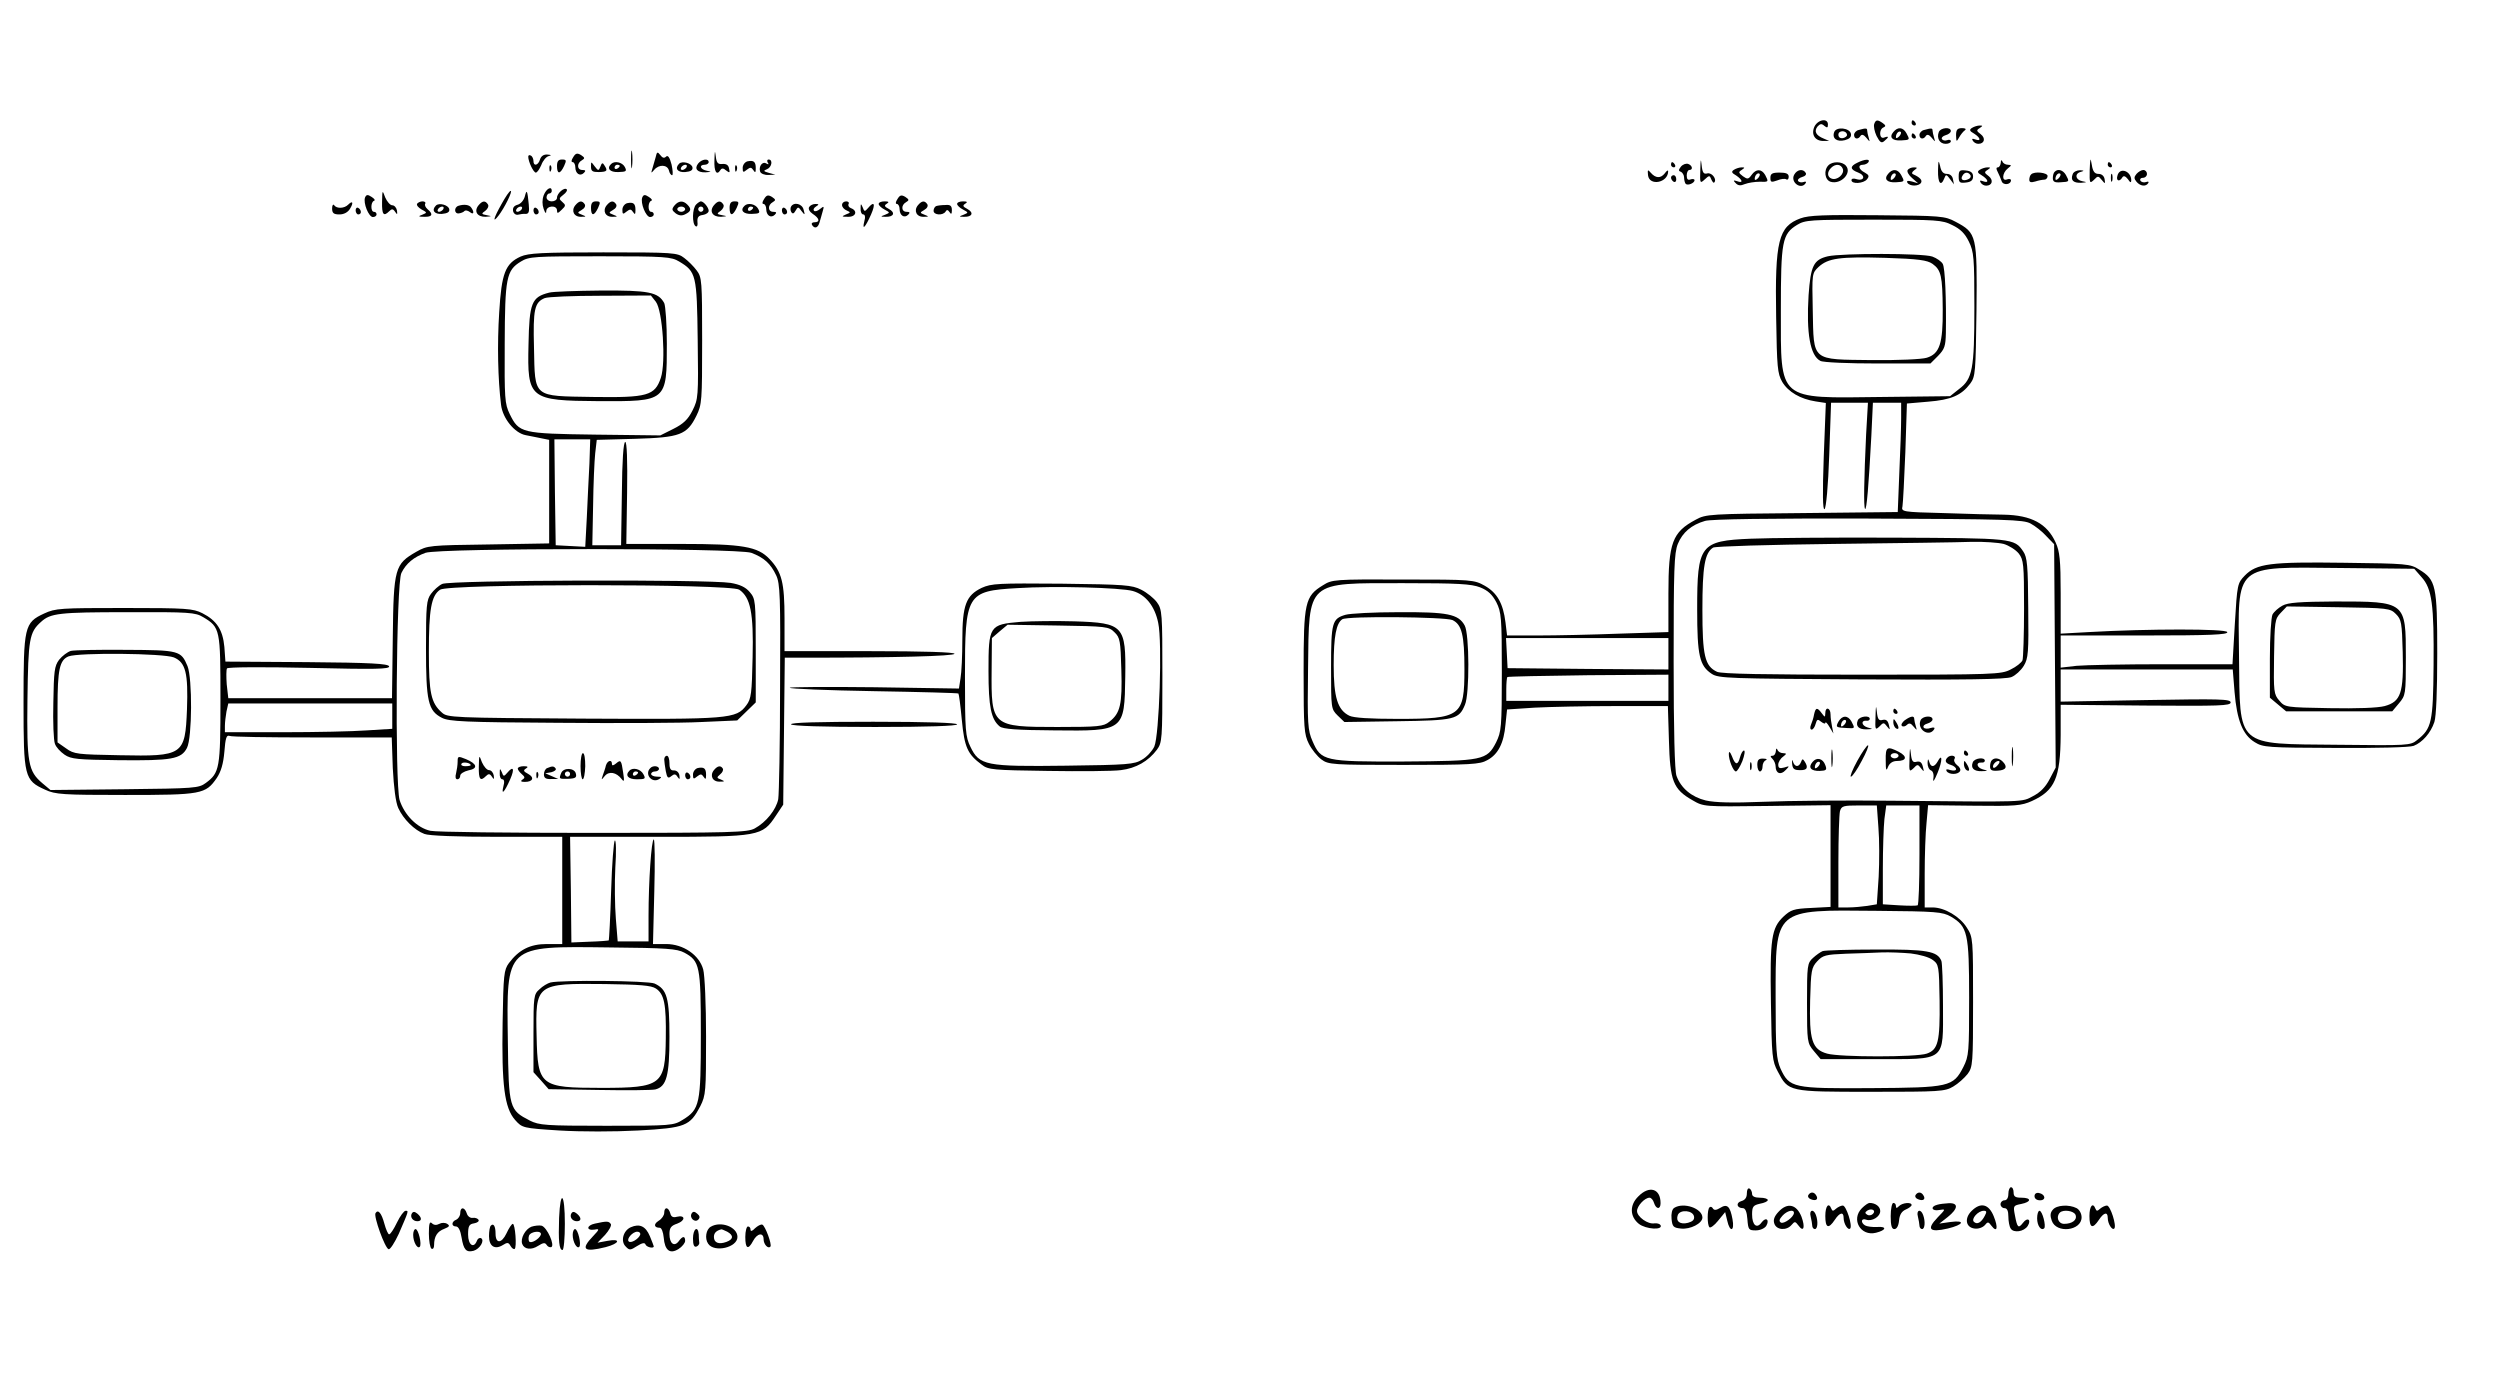 <?xml version="1.0" standalone="no"?>
<!DOCTYPE svg PUBLIC "-//W3C//DTD SVG 20010904//EN"
 "http://www.w3.org/TR/2001/REC-SVG-20010904/DTD/svg10.dtd">
<svg version="1.0" xmlns="http://www.w3.org/2000/svg"
 width="956pt" height="529pt" viewBox="0 0 956 529"
 preserveAspectRatio="xMidYMid meet">

<g transform="translate(0,529) scale(0.1,-0.1)"
fill="#000000" stroke="none">
<path d="M6938 4805 c-13 -30 3 -55 36 -54 l21 0 -21 9 c-30 12 -38 28 -24 46
10 11 16 12 26 3 11 -9 14 -8 14 5 0 26 -39 19 -52 -9z"/>
<path d="M7167 4816 c-3 -8 1 -29 9 -46 13 -25 19 -29 30 -19 18 15 18 20 -1
13 -19 -8 -21 32 -2 39 9 4 8 8 -3 16 -20 14 -27 14 -33 -3z"/>
<path d="M7310 4820 c0 -5 5 -10 11 -10 5 0 7 5 4 10 -3 6 -8 10 -11 10 -2 0
-4 -4 -4 -10z"/>
<path d="M7541 4801 c-11 -7 -10 -12 8 -22 25 -16 28 -31 4 -22 -11 4 -14 3
-9 -5 4 -7 13 -12 21 -12 24 0 29 22 9 37 -16 12 -17 15 -4 23 13 9 13 10 0
10 -8 0 -21 -4 -29 -9z"/>
<path d="M7014 4785 c-9 -24 10 -39 41 -31 18 5 25 12 23 24 -4 23 -56 29 -64
7z m49 -10 c1 -5 -6 -11 -15 -13 -11 -2 -18 3 -18 13 0 17 30 18 33 0z"/>
<path d="M7108 4793 c-10 -2 -18 -11 -18 -19 0 -16 16 -19 25 -3 5 6 12 4 22
-8 14 -17 14 -17 9 0 -3 10 -6 23 -6 28 0 9 -4 10 -32 2z"/>
<path d="M7240 4785 c-17 -20 -4 -34 30 -32 34 2 34 2 20 28 -13 23 -33 25
-50 4z m22 -17 c-7 -7 -12 -8 -12 -2 0 14 12 26 19 19 2 -3 -1 -11 -7 -17z"/>
<path d="M7358 4793 c-10 -2 -18 -11 -18 -19 0 -16 16 -19 25 -3 5 6 12 4 22
-8 14 -17 14 -17 9 0 -3 10 -6 23 -6 28 0 9 -4 10 -32 2z"/>
<path d="M7414 4785 c-9 -23 3 -45 26 -45 11 0 20 4 20 10 0 5 -6 7 -14 4 -8
-3 -17 -1 -20 4 -3 5 3 12 14 15 11 3 20 10 20 16 0 17 -40 13 -46 -4z"/>
<path d="M7480 4773 c1 -26 1 -27 12 -8 6 11 16 23 22 27 6 5 1 8 -11 8 -18 0
-23 -6 -23 -27z"/>
<path d="M7310 4770 c0 -5 5 -10 11 -10 5 0 7 5 4 10 -3 6 -8 10 -11 10 -2 0
-4 -4 -4 -10z"/>
<path d="M2413 4680 c0 -30 2 -43 4 -27 2 15 2 39 0 55 -2 15 -4 2 -4 -28z"/>
<path d="M2732 4678 c-2 -45 9 -61 23 -38 5 8 12 7 22 -2 13 -10 15 -9 11 7
-2 14 -11 19 -25 18 -18 -2 -23 4 -26 30 -3 24 -4 21 -5 -15z"/>
<path d="M2192 4689 c-8 -12 -8 -19 -2 -19 5 0 10 -9 10 -19 0 -25 18 -37 33
-22 8 8 6 11 -6 11 -21 0 -22 26 -2 37 12 7 12 10 -3 20 -15 9 -21 7 -30 -8z"/>
<path d="M2507 4688 c-4 -15 -10 -34 -13 -45 -5 -16 -4 -16 8 -2 18 21 50 20
56 -3 2 -10 8 -18 12 -18 4 0 3 18 -2 41 -7 27 -14 37 -21 30 -7 -7 -14 -5
-22 6 -11 14 -13 13 -18 -9z"/>
<path d="M2020 4691 c0 -19 20 -61 29 -61 5 0 14 13 21 29 6 17 19 32 28 34
12 3 11 5 -5 6 -14 1 -24 -6 -28 -19 -7 -23 -25 -27 -25 -6 0 8 -4 18 -10 21
-5 3 -10 2 -10 -4z"/>
<path d="M6502 4641 c-2 -52 -1 -54 17 -37 17 16 19 16 25 0 4 -9 9 -15 11
-12 12 12 -9 39 -26 35 -14 -4 -19 2 -22 32 -3 27 -4 23 -5 -18z"/>
<path d="M7991 4640 c-1 -51 0 -53 16 -38 15 16 17 16 30 0 13 -16 14 -16 11
3 -2 12 -11 20 -23 20 -15 0 -22 9 -26 35 -5 30 -6 27 -8 -20z"/>
<path d="M2130 4655 c0 -32 12 -32 27 0 10 22 9 25 -8 25 -14 0 -19 -7 -19
-25z"/>
<path d="M2670 4665 c-16 -20 -4 -35 28 -34 24 2 24 2 5 6 -26 5 -31 23 -8 23
8 0 15 5 15 10 0 15 -26 12 -40 -5z"/>
<path d="M2858 4673 c-10 -3 -18 -14 -18 -25 0 -17 2 -19 16 -7 13 10 17 10
25 -2 7 -11 9 -9 9 8 0 25 -8 31 -32 26z"/>
<path d="M2936 4668 c5 -7 3 -8 -6 -3 -15 9 -30 -12 -23 -32 3 -7 17 -13 32
-12 l26 1 -25 7 c-21 6 -22 8 -7 14 18 7 24 37 6 37 -5 0 -7 -5 -3 -12z"/>
<path d="M7103 4668 c-30 -14 -29 -26 3 -38 29 -11 23 -34 -7 -25 -11 4 -19 2
-19 -4 0 -16 46 -13 59 3 10 12 8 17 -8 26 -24 12 -28 30 -7 30 8 0 18 5 21
10 8 13 -14 12 -42 -2z"/>
<path d="M7411 4638 c-1 -48 11 -63 24 -30 6 16 8 16 22 -3 l15 -20 -4 20 c-2
12 -11 20 -23 20 -14 0 -22 9 -26 30 -6 25 -7 22 -8 -17z"/>
<path d="M7651 4668 c-1 -10 -6 -18 -11 -18 -7 0 -7 -6 -1 -17 5 -10 12 -26
15 -35 5 -18 36 -15 36 3 0 4 -7 6 -15 3 -21 -9 -19 25 3 42 15 12 15 13 0 14
-9 0 -19 6 -21 13 -3 7 -6 5 -6 -5z"/>
<path d="M2260 4653 c0 -18 6 -21 30 -21 32 1 35 5 21 26 -6 11 -10 10 -15 -5
-7 -17 -8 -17 -22 1 -14 19 -14 19 -14 -1z"/>
<path d="M2337 4663 c-18 -17 -5 -32 27 -31 31 1 34 3 25 20 -10 18 -39 24
-52 11z m33 -7 c0 -3 -4 -8 -10 -11 -5 -3 -10 -1 -10 4 0 6 5 11 10 11 6 0 10
-2 10 -4z"/>
<path d="M2597 4664 c-18 -18 -6 -34 23 -32 21 2 30 7 28 18 -3 16 -39 26 -51
14z m28 -14 c-3 -5 -11 -10 -16 -10 -6 0 -7 5 -4 10 3 6 11 10 16 10 6 0 7 -4
4 -10z"/>
<path d="M6390 4660 c0 -5 5 -10 11 -10 5 0 7 5 4 10 -3 6 -8 10 -11 10 -2 0
-4 -4 -4 -10z"/>
<path d="M6428 4653 c-10 -13 -10 -17 0 -20 6 -3 12 -13 12 -22 0 -10 3 -20 6
-24 8 -8 34 3 34 14 0 4 -7 6 -15 3 -10 -4 -15 0 -15 15 0 12 5 21 10 21 15 0
12 17 -4 23 -8 3 -20 -1 -28 -10z"/>
<path d="M6992 4658 c-19 -19 -14 -56 8 -63 39 -12 83 33 59 61 -14 17 -51 18
-67 2z m55 -14 c7 -20 -22 -45 -43 -37 -17 6 -18 25 -2 41 17 17 38 15 45 -4z"/>
<path d="M8060 4660 c0 -5 5 -10 11 -10 5 0 7 5 4 10 -3 6 -8 10 -11 10 -2 0
-4 -4 -4 -10z"/>
<path d="M2101 4644 c0 -11 3 -14 6 -6 3 7 2 16 -1 19 -3 4 -6 -2 -5 -13z"/>
<path d="M2811 4644 c0 -11 3 -14 6 -6 3 7 2 16 -1 19 -3 4 -6 -2 -5 -13z"/>
<path d="M6631 4641 c-11 -7 -10 -12 8 -22 25 -17 28 -31 4 -22 -15 5 -16 3
-6 -7 9 -10 19 -11 35 -4 13 5 38 9 56 9 36 -1 36 -1 22 26 -14 24 -35 24 -52
0 -12 -17 -16 -17 -33 -5 -17 13 -18 16 -5 24 13 9 13 10 0 10 -8 0 -21 -4
-29 -9z m91 -33 c-7 -7 -12 -8 -12 -2 0 14 12 26 19 19 2 -3 -1 -11 -7 -17z"/>
<path d="M7295 4640 c-4 -6 4 -20 17 -31 l23 -20 -24 7 c-16 4 -21 3 -17 -5 9
-14 43 -14 52 0 6 10 -4 21 -31 33 -6 3 -3 9 5 15 13 9 13 11 -2 11 -9 0 -20
-5 -23 -10z"/>
<path d="M7571 4641 c-11 -7 -10 -12 8 -22 25 -16 28 -31 4 -22 -11 4 -14 3
-9 -5 4 -7 13 -12 21 -12 24 0 29 22 9 37 -16 12 -17 15 -4 23 13 9 13 10 0
10 -8 0 -21 -4 -29 -9z"/>
<path d="M6302 4620 c5 -43 77 -29 77 15 0 6 -6 2 -13 -8 -16 -20 -35 -19 -54
3 -11 13 -12 11 -10 -10z"/>
<path d="M6861 4622 c-16 -29 27 -60 44 -32 3 5 0 7 -8 4 -8 -3 -18 -1 -21 4
-3 5 4 12 15 15 12 3 18 10 14 16 -10 17 -33 13 -44 -7z"/>
<path d="M7220 4625 c-17 -20 -4 -34 30 -32 34 2 34 2 20 28 -13 23 -33 25
-50 4z m22 -17 c-7 -7 -12 -8 -12 -2 0 14 12 26 19 19 2 -3 -1 -11 -7 -17z"/>
<path d="M7490 4615 c0 -23 4 -26 28 -23 19 2 27 9 27 23 0 14 -8 21 -27 23
-24 3 -28 0 -28 -23z m45 5 c3 -6 -1 -13 -10 -16 -19 -8 -30 0 -20 15 8 14 22
14 30 1z"/>
<path d="M7857 4633 c-4 -3 -7 -14 -7 -24 0 -14 7 -18 30 -16 34 2 34 2 20 28
-11 19 -31 25 -43 12z m15 -25 c-7 -7 -12 -8 -12 -2 0 14 12 26 19 19 2 -3 -1
-11 -7 -17z"/>
<path d="M7926 4624 c-9 -23 2 -34 32 -33 24 2 24 2 5 6 -27 5 -31 30 -5 36
13 4 12 5 -4 6 -12 0 -25 -6 -28 -15z"/>
<path d="M8097 4618 c-6 -20 8 -25 19 -6 5 7 11 5 21 -7 9 -14 13 -15 13 -4
-1 36 -45 51 -53 17z"/>
<path d="M8170 4625 c-10 -12 -10 -18 0 -30 14 -17 36 -20 45 -5 3 5 0 7 -8 4
-8 -3 -18 -1 -22 5 -3 6 1 11 9 11 9 0 16 7 16 15 0 8 -6 15 -14 15 -7 0 -19
-7 -26 -15z"/>
<path d="M6770 4610 c0 -17 3 -18 26 -10 14 6 30 8 35 4 5 -3 9 2 9 10 0 12
-10 16 -35 16 -28 0 -35 -4 -35 -20z"/>
<path d="M7767 4623 c-4 -3 -7 -13 -7 -20 0 -10 6 -12 23 -7 12 4 28 7 35 7 6
0 12 6 12 14 0 13 -51 19 -63 6z"/>
<path d="M8072 4610 c0 -14 2 -19 5 -12 2 6 2 18 0 25 -3 6 -5 1 -5 -13z"/>
<path d="M6390 4611 c0 -6 5 -13 10 -16 6 -3 10 1 10 9 0 9 -4 16 -10 16 -5 0
-10 -4 -10 -9z"/>
<path d="M2079 4543 c-6 -17 -6 -35 0 -52 6 -17 10 -20 10 -8 1 21 41 24 41 2
0 -12 3 -12 18 3 16 15 16 18 2 30 -13 11 -13 14 4 27 11 8 17 18 13 21 -9 9
-37 -15 -37 -32 0 -8 -9 -14 -20 -14 -11 0 -20 7 -20 15 0 8 5 15 10 15 6 0
10 5 10 10 0 20 -21 9 -31 -17z"/>
<path d="M1461 4518 c-1 -49 6 -57 27 -36 10 10 15 10 23 -2 8 -12 9 -11 7 5
-2 11 -10 20 -18 20 -8 0 -20 14 -27 30 -11 30 -11 29 -12 -17z"/>
<path d="M1918 4510 c-31 -55 -36 -76 -12 -45 24 31 55 95 47 95 -5 0 -20 -23
-35 -50z"/>
<path d="M2007 4539 c-4 -15 -16 -29 -28 -32 -14 -4 -19 -12 -17 -24 2 -10 11
-16 19 -14 8 2 21 4 29 3 12 0 15 8 12 36 -5 54 -8 60 -15 31z m-12 -49 c-3
-5 -11 -10 -16 -10 -6 0 -7 5 -4 10 3 6 11 10 16 10 6 0 7 -4 4 -10z"/>
<path d="M1396 4535 c-8 -21 14 -75 30 -75 8 0 14 5 14 10 0 6 -4 10 -10 10
-13 0 -13 37 0 42 6 2 2 8 -9 15 -15 10 -20 9 -25 -2z"/>
<path d="M2456 4535 c-8 -21 14 -75 30 -75 8 0 14 5 14 10 0 6 -4 10 -10 10
-13 0 -13 37 0 42 6 2 2 8 -9 15 -15 10 -20 9 -25 -2z"/>
<path d="M2922 4529 c-8 -12 -8 -19 -2 -19 5 0 10 -9 10 -19 0 -25 18 -37 33
-22 8 8 6 11 -6 11 -21 0 -22 26 -2 37 12 7 12 10 -3 20 -15 9 -21 7 -30 -8z"/>
<path d="M3432 4529 c-8 -12 -8 -19 -2 -19 5 0 10 -9 10 -19 0 -25 18 -37 33
-22 8 8 6 11 -6 11 -21 0 -22 26 -2 37 12 7 12 10 -3 20 -15 9 -21 7 -30 -8z"/>
<path d="M1331 4507 c-14 -14 -43 -16 -53 -2 -4 6 -8 0 -8 -12 0 -18 6 -23 28
-23 17 0 32 8 40 21 15 24 11 34 -7 16z"/>
<path d="M1595 4511 c-3 -6 5 -15 17 -22 22 -12 22 -12 3 -20 -17 -6 -16 -8 8
-8 30 -1 35 10 12 29 -8 7 -12 16 -9 21 3 5 -2 9 -10 9 -8 0 -17 -4 -21 -9z"/>
<path d="M1830 4505 c-19 -23 -5 -45 27 -44 25 2 25 2 5 6 -22 4 -22 6 -6 17
9 7 14 18 10 24 -10 16 -21 15 -36 -3z"/>
<path d="M2200 4505 c-17 -21 -5 -45 22 -44 21 0 21 1 3 8 -18 7 -18 8 -1 18
11 6 16 15 12 22 -10 15 -21 14 -36 -4z"/>
<path d="M2260 4495 c0 -32 12 -32 27 0 10 22 9 25 -8 25 -14 0 -19 -7 -19
-25z"/>
<path d="M2320 4505 c-17 -21 -5 -45 22 -44 21 0 21 1 3 8 -18 7 -18 8 -1 18
11 6 16 15 12 22 -10 15 -21 14 -36 -4z"/>
<path d="M2398 4513 c-10 -3 -18 -14 -18 -25 0 -17 2 -19 16 -7 13 10 17 10
25 -2 7 -11 9 -9 9 8 0 25 -8 31 -32 26z"/>
<path d="M2579 4504 c-11 -14 -10 -18 5 -30 13 -9 24 -10 37 -3 22 11 24 20 7
37 -16 16 -33 15 -49 -4z m41 -14 c0 -5 -7 -10 -15 -10 -8 0 -15 5 -15 10 0 6
7 10 15 10 8 0 15 -4 15 -10z"/>
<path d="M2662 4508 c-15 -15 -16 -74 -2 -83 6 -4 9 4 7 17 -1 17 4 24 21 26
12 2 22 9 22 16 0 12 -19 36 -30 36 -3 0 -11 -5 -18 -12z m28 -18 c0 -5 -4
-10 -10 -10 -5 0 -10 5 -10 10 0 6 5 10 10 10 6 0 10 -4 10 -10z"/>
<path d="M2730 4505 c-19 -23 -5 -45 27 -44 25 2 25 2 5 6 -22 4 -22 6 -6 17
9 7 14 18 10 24 -10 16 -21 15 -36 -3z"/>
<path d="M2790 4495 c0 -32 12 -32 27 0 10 22 9 25 -8 25 -14 0 -19 -7 -19
-25z"/>
<path d="M3220 4506 c0 -8 8 -17 18 -21 16 -7 15 -8 -3 -15 -18 -8 -17 -9 8
-9 30 -1 38 23 11 33 -8 3 -12 10 -9 16 3 5 -1 10 -9 10 -9 0 -16 -6 -16 -14z"/>
<path d="M3360 4510 c0 -5 10 -15 22 -21 22 -12 22 -12 3 -20 -19 -7 -19 -8 2
-8 31 -1 38 16 12 30 -17 9 -19 13 -8 20 10 6 8 9 -8 9 -13 0 -23 -4 -23 -10z"/>
<path d="M3510 4505 c-17 -21 -5 -45 22 -44 21 0 21 1 3 8 -18 7 -18 8 -1 18
11 6 16 15 12 22 -10 15 -21 14 -36 -4z"/>
<path d="M3660 4510 c0 -5 10 -15 22 -21 22 -12 22 -12 3 -20 -19 -7 -19 -8 2
-8 31 -1 38 16 12 30 -17 9 -19 13 -8 20 10 6 8 9 -8 9 -13 0 -23 -4 -23 -10z"/>
<path d="M1667 4504 c-18 -18 -6 -34 23 -32 21 2 30 7 28 18 -3 16 -39 26 -51
14z m28 -14 c-3 -5 -11 -10 -16 -10 -6 0 -7 5 -4 10 3 6 11 10 16 10 6 0 7 -4
4 -10z"/>
<path d="M1753 4503 c-18 -6 -16 -32 2 -29 8 1 18 5 21 9 4 4 13 2 21 -4 14
-12 18 -1 5 17 -7 11 -27 14 -49 7z"/>
<path d="M2847 4503 c-18 -17 -5 -32 27 -31 31 1 34 3 25 20 -10 18 -39 24
-52 11z m33 -7 c0 -3 -4 -8 -10 -11 -5 -3 -10 -1 -10 4 0 6 5 11 10 11 6 0 10
-2 10 -4z"/>
<path d="M3025 4500 c-3 -5 -3 -15 1 -21 5 -8 10 -6 16 5 9 16 11 16 23 -1 13
-17 14 -16 8 5 -5 23 -37 31 -48 12z"/>
<path d="M3094 4498 c-4 -7 2 -18 14 -26 26 -17 29 -32 6 -32 -8 0 -12 -4 -9
-10 10 -16 23 -12 29 10 3 11 9 30 12 42 6 20 5 21 -10 9 -9 -8 -20 -11 -23
-7 -4 4 -1 11 7 16 13 8 12 10 -2 10 -9 0 -20 -5 -24 -12z"/>
<path d="M3291 4493 c-1 -13 4 -23 10 -23 7 0 9 -10 4 -27 -9 -36 4 -23 26 27
18 41 12 53 -12 24 -12 -14 -14 -14 -20 3 -7 16 -8 15 -8 -4z"/>
<path d="M3580 4502 c-5 -2 -10 -10 -10 -18 0 -17 36 -19 46 -3 4 8 9 7 15 -2
6 -10 9 -8 9 7 0 17 -6 22 -25 20 -14 0 -29 -2 -35 -4z"/>
<path d="M1360 4486 c0 -9 5 -16 10 -16 6 0 10 4 10 9 0 6 -4 13 -10 16 -5 3
-10 -1 -10 -9z"/>
<path d="M2040 4486 c0 -9 5 -16 10 -16 6 0 10 4 10 9 0 6 -4 13 -10 16 -5 3
-10 -1 -10 -9z"/>
<path d="M2990 4486 c0 -9 5 -16 10 -16 6 0 10 4 10 9 0 6 -4 13 -10 16 -5 3
-10 -1 -10 -9z"/>
<path d="M6885 4455 c-84 -31 -98 -85 -93 -378 3 -192 5 -215 23 -247 23 -39
70 -66 128 -75 l39 -6 -8 -206 c-5 -141 -4 -204 3 -200 6 4 14 88 18 207 l7
200 71 0 70 0 -7 -122 c-8 -170 -10 -277 -4 -284 6 -6 14 89 24 279 l6 127 54
0 54 0 0 -58 c0 -33 -3 -127 -7 -210 l-6 -150 -366 -4 c-352 -3 -368 -4 -406
-25 -90 -48 -105 -87 -105 -283 l0 -147 -187 -6 c-104 -4 -242 -7 -309 -7
l-121 0 -6 50 c-9 73 -32 113 -79 140 -41 23 -48 24 -313 24 -264 1 -271 0
-306 -22 -69 -42 -74 -66 -74 -332 0 -215 2 -238 20 -274 11 -22 33 -49 48
-60 27 -20 41 -21 315 -21 256 0 291 2 319 18 42 22 64 66 70 137 l6 57 105 7
c58 3 196 6 308 6 l202 0 4 -132 c4 -154 16 -186 90 -228 43 -25 43 -25 286
-22 l242 3 0 -194 0 -195 -75 -4 c-66 -3 -77 -7 -105 -33 -46 -44 -52 -83 -48
-329 3 -207 5 -224 26 -263 41 -78 40 -78 357 -78 262 0 282 1 314 20 19 11
43 33 55 48 20 27 21 40 21 275 0 242 0 248 -24 285 -26 42 -85 77 -131 77
l-30 0 0 128 c0 70 3 158 7 195 l6 68 176 -2 c158 -2 181 0 221 18 88 40 109
88 110 253 l0 115 325 -3 c282 -2 325 -1 325 12 0 13 -42 14 -325 9 l-325 -6
0 61 0 62 329 0 329 0 7 -87 c9 -107 31 -163 77 -191 32 -20 48 -21 308 -22
160 -1 285 2 300 8 33 13 65 49 79 91 7 21 11 118 11 263 0 259 -5 281 -69
320 -34 22 -47 23 -286 26 -285 4 -336 -3 -381 -49 -28 -29 -29 -33 -38 -184
l-9 -155 -267 0 c-147 0 -295 -3 -329 -6 l-61 -7 0 62 0 61 321 0 c252 0 320
3 316 13 -4 13 -302 13 -529 0 l-108 -6 0 154 c0 128 -4 161 -19 194 -33 73
-93 105 -199 107 -37 0 -140 3 -229 6 -160 4 -163 5 -158 26 2 11 7 105 11
207 l6 186 81 7 c88 7 127 24 161 69 20 27 21 42 24 280 3 288 1 296 -80 339
-41 22 -54 23 -298 25 -203 2 -263 0 -295 -12z m581 -26 c31 -15 48 -32 63
-63 19 -39 21 -61 21 -250 0 -239 -7 -275 -59 -314 l-34 -27 -261 -3 c-401 -5
-386 -18 -386 331 0 265 5 292 62 327 31 19 50 20 292 20 242 0 263 -1 302
-21z m299 -1141 c17 -9 44 -30 60 -48 l30 -31 3 -427 3 -427 -23 -44 c-16 -31
-36 -51 -63 -65 -45 -24 -20 -23 -540 -18 -176 2 -397 0 -491 -4 -122 -5 -185
-3 -221 5 -54 13 -95 47 -112 94 -7 18 -11 173 -11 437 0 354 2 415 16 450 18
44 52 73 104 88 22 7 251 10 625 9 529 -2 593 -4 620 -19z m1495 -205 c40 -44
48 -105 46 -338 -2 -218 -7 -241 -63 -285 -26 -21 -34 -21 -303 -18 -393 4
-374 -13 -378 338 -4 357 -22 342 386 338 l284 -3 28 -32z m-3600 -39 c30 -12
46 -27 62 -57 19 -38 21 -58 21 -267 0 -213 -2 -228 -22 -269 -35 -68 -50 -71
-354 -73 -304 -1 -315 2 -348 78 -18 41 -20 64 -17 278 4 338 -9 326 365 326
210 0 259 -3 293 -16z m720 -254 l0 -60 -307 2 -308 3 -3 58 -3 57 311 0 310
0 0 -60z m0 -130 l0 -50 -310 0 -310 0 0 43 c0 24 2 46 4 48 2 2 142 5 310 7
l306 2 0 -50z m803 -534 c4 -46 4 -131 1 -189 l-7 -105 -36 -6 c-20 -3 -53 -6
-73 -6 l-38 0 0 173 c0 94 3 182 6 195 6 20 12 22 74 22 l67 0 6 -84z m157
-105 c0 -105 -3 -191 -7 -193 -5 -2 -36 -2 -70 0 l-63 4 0 136 c0 76 3 161 6
190 l7 52 63 0 64 0 0 -189z m120 -236 c64 -38 70 -62 70 -310 0 -209 -1 -223
-22 -265 -39 -76 -53 -79 -353 -81 -299 -2 -312 1 -346 74 -16 37 -19 68 -19
270 0 345 -8 338 385 334 231 -2 253 -4 285 -22z"/>
<path d="M6990 4310 c-55 -13 -66 -36 -74 -149 -9 -145 6 -231 45 -251 10 -6
108 -10 219 -10 l202 0 29 29 c25 26 29 37 30 88 2 129 -3 249 -12 264 -5 9
-23 22 -40 28 -37 13 -345 13 -399 1z m400 -29 c33 -24 38 -46 39 -174 1 -131
-12 -170 -61 -185 -19 -6 -109 -10 -210 -9 -233 3 -222 -7 -226 190 -3 141 -3
142 22 166 37 34 81 40 256 35 127 -4 160 -9 180 -23z"/>
<path d="M6695 3230 c-194 -8 -205 -23 -205 -270 0 -178 9 -216 56 -247 26
-17 65 -18 573 -21 396 -2 553 0 573 9 15 6 36 25 47 43 17 28 19 50 17 221
-1 163 -4 194 -19 216 -34 51 -41 51 -497 53 -234 1 -479 -1 -545 -4z m967
-20 c20 -6 46 -22 58 -37 18 -24 20 -39 20 -209 0 -100 -3 -190 -6 -199 -4 -9
-24 -25 -45 -35 -36 -19 -62 -20 -568 -20 -375 0 -537 3 -555 11 -47 22 -56
62 -56 238 0 164 9 217 41 237 8 5 214 11 459 14 245 3 483 6 530 8 47 1 102
-3 122 -8z"/>
<path d="M7172 2550 c-2 -51 -1 -53 15 -38 15 16 17 16 29 0 12 -15 12 -14 7
6 -4 17 -11 22 -24 19 -14 -4 -19 2 -22 32 -3 27 -4 22 -5 -19z"/>
<path d="M6937 2558 c-2 -13 -8 -31 -12 -40 -4 -10 -3 -18 3 -18 5 0 12 10 15
22 5 18 8 19 21 8 9 -7 16 -9 16 -4 1 5 8 -2 16 -16 l15 -25 -5 25 c-3 14 -6
35 -6 48 0 26 -20 31 -20 5 -1 -17 -1 -17 -14 0 -17 23 -23 22 -29 -5z"/>
<path d="M7240 2570 c0 -5 5 -10 11 -10 5 0 7 5 4 10 -3 6 -8 10 -11 10 -2 0
-4 -4 -4 -10z"/>
<path d="M7030 2530 c-11 -21 -10 -22 33 -24 31 -2 31 -2 17 25 -14 25 -36 24
-50 -1z m22 -12 c-7 -7 -12 -8 -12 -2 0 14 12 26 19 19 2 -3 -1 -11 -7 -17z"/>
<path d="M7104 2535 c-9 -22 4 -35 34 -34 26 1 26 1 4 7 -24 7 -27 28 -4 26 6
-1 12 2 12 7 0 15 -40 10 -46 -6z"/>
<path d="M7284 2536 c-10 -8 -16 -18 -11 -22 4 -4 13 -2 19 4 8 8 15 7 25 -6
14 -16 14 -16 9 1 -3 10 -6 23 -6 28 0 13 -13 11 -36 -5z"/>
<path d="M7344 2535 c-14 -35 33 -65 52 -34 4 7 0 9 -14 5 -11 -4 -23 -3 -26
2 -3 6 3 12 14 15 11 3 20 10 20 16 0 17 -40 13 -46 -4z"/>
<path d="M7240 2528 c0 -9 5 -20 10 -23 13 -8 13 5 0 25 -8 13 -10 13 -10 -2z"/>
<path d="M7693 2395 c0 -33 2 -45 4 -27 2 18 2 45 0 60 -2 15 -4 0 -4 -33z"/>
<path d="M7003 2390 c0 -30 2 -43 4 -27 2 15 2 39 0 55 -2 15 -4 2 -4 -28z"/>
<path d="M7102 2380 c-18 -33 -29 -60 -24 -60 5 0 24 27 41 60 18 33 29 60 24
60 -4 0 -23 -27 -41 -60z"/>
<path d="M7302 2390 c-2 -51 -1 -53 15 -38 15 16 17 16 29 0 12 -15 12 -14 7
6 -4 17 -11 22 -24 19 -14 -4 -19 2 -22 32 -3 27 -4 22 -5 -19z"/>
<path d="M6791 2418 c-1 -10 -6 -18 -13 -18 -9 0 -9 -3 0 -12 7 -7 12 -20 12
-29 0 -27 20 -34 38 -14 16 16 16 17 -5 10 -18 -5 -23 -2 -23 11 0 9 8 23 18
30 15 12 15 13 0 14 -9 0 -19 6 -21 13 -3 7 -6 5 -6 -5z"/>
<path d="M7211 2383 c0 -39 2 -44 9 -25 6 14 18 22 34 22 37 0 41 17 7 35 -45
23 -51 19 -50 -32z m49 17 c0 -5 -7 -10 -15 -10 -8 0 -15 5 -15 10 0 6 7 10
15 10 8 0 15 -4 15 -10z"/>
<path d="M6611 2408 c-1 -23 17 -68 27 -68 5 0 16 18 25 40 8 22 11 40 6 40
-5 0 -11 -11 -15 -25 -8 -32 -18 -32 -31 3 -7 17 -11 21 -12 10z"/>
<path d="M7510 2410 c0 -5 5 -10 11 -10 5 0 7 5 4 10 -3 6 -8 10 -11 10 -2 0
-4 -4 -4 -10z"/>
<path d="M7447 2393 c-12 -12 -7 -22 13 -28 11 -3 20 -11 20 -16 0 -6 -9 -7
-21 -4 -15 5 -19 4 -15 -4 9 -14 43 -14 51 0 4 6 -1 16 -11 23 -9 7 -14 18
-10 24 8 13 -16 17 -27 5z"/>
<path d="M6720 2365 c0 -14 5 -25 10 -25 6 0 10 9 10 19 0 11 6 22 13 24 6 3
2 6 -10 6 -18 1 -23 -5 -23 -24z"/>
<path d="M6853 2370 c2 -20 7 -25 30 -25 28 -1 33 10 18 33 -7 11 -9 11 -14
-2 -8 -21 -24 -20 -31 2 -3 10 -4 6 -3 -8z"/>
<path d="M6931 2376 c-18 -21 -6 -35 28 -34 25 1 28 4 21 22 -9 26 -33 32 -49
12z m21 -18 c-7 -7 -12 -8 -12 -2 0 14 12 26 19 19 2 -3 -1 -11 -7 -17z"/>
<path d="M7371 2372 c0 -12 5 -25 13 -28 8 -3 12 -16 9 -32 -2 -16 4 -7 16 22
20 48 19 79 0 43 -13 -22 -26 -22 -32 1 -4 12 -5 11 -6 -6z"/>
<path d="M7544 2375 c-9 -22 4 -35 34 -34 26 1 26 1 4 7 -24 7 -27 28 -4 26 6
-1 12 2 12 7 0 15 -40 10 -46 -6z"/>
<path d="M7617 2383 c-4 -3 -7 -14 -7 -24 0 -14 7 -18 30 -16 32 2 38 15 18
35 -13 13 -31 16 -41 5z m23 -18 c-7 -9 -15 -13 -17 -11 -7 7 7 26 19 26 6 0
6 -6 -2 -15z"/>
<path d="M6692 2360 c0 -14 2 -19 5 -12 2 6 2 18 0 25 -3 6 -5 1 -5 -13z"/>
<path d="M7510 2368 c0 -9 5 -20 10 -23 13 -8 13 5 0 25 -8 13 -10 13 -10 -2z"/>
<path d="M8728 2974 c-15 -8 -32 -23 -38 -34 -5 -10 -10 -85 -10 -168 l0 -150
31 -26 31 -26 203 0 203 0 26 31 c25 30 26 34 26 175 0 214 0 214 -269 214
-136 -1 -182 -4 -203 -16z m434 -32 c21 -21 23 -33 26 -146 4 -156 -7 -189
-69 -206 -26 -7 -105 -10 -211 -8 -168 3 -170 3 -192 29 -21 24 -22 34 -20
168 2 134 3 144 25 167 l24 25 197 -3 c190 -3 198 -4 220 -26z"/>
<path d="M5145 2939 c-51 -15 -55 -29 -55 -201 0 -157 0 -159 25 -184 l26 -25
202 3 c221 3 236 7 259 63 18 41 17 271 -1 303 -24 44 -66 52 -253 51 -95 0
-186 -5 -203 -10z m409 -20 c36 -17 46 -57 46 -188 0 -180 -12 -190 -256 -190
-105 0 -168 4 -184 12 -45 22 -60 70 -60 194 0 110 10 160 33 175 20 13 393 9
421 -3z"/>
<path d="M6970 1653 c-8 -3 -25 -15 -37 -26 -22 -20 -23 -28 -23 -173 0 -149
1 -153 26 -183 l26 -31 209 0 c275 0 259 -13 259 204 0 85 -3 162 -6 171 -15
38 -55 45 -251 44 -103 0 -195 -3 -203 -6z m337 -9 c33 -4 70 -14 84 -25 23
-17 24 -23 26 -156 2 -157 -6 -187 -49 -202 -40 -14 -332 -14 -381 0 -58 16
-69 52 -65 205 3 113 5 124 27 148 21 23 33 26 110 29 47 1 109 4 137 5 28 1
78 -1 111 -4z"/>
<path d="M1991 4309 c-59 -27 -73 -64 -82 -213 -8 -123 -5 -256 7 -354 6 -52
52 -108 94 -116 17 -3 44 -9 60 -12 l30 -6 0 -198 0 -198 -232 -4 c-226 -3
-234 -4 -276 -28 -82 -47 -87 -62 -90 -327 l-3 -233 -313 0 -313 0 -6 53 c-2
28 -2 56 1 61 3 5 134 6 315 2 254 -6 308 -5 305 6 -4 10 -68 14 -315 16
l-311 2 -4 56 c-6 65 -29 101 -84 129 -36 18 -59 20 -299 20 -244 0 -263 -1
-306 -21 -76 -35 -79 -50 -79 -341 0 -284 3 -297 83 -333 38 -18 67 -20 305
-20 294 0 308 3 351 65 16 24 25 54 29 100 4 52 8 65 19 61 8 -4 151 -6 318
-6 l303 0 4 -117 c4 -75 11 -131 21 -153 19 -42 62 -85 100 -99 17 -7 126 -11
278 -11 l249 0 0 -205 0 -205 -59 0 c-64 0 -107 -22 -145 -73 -19 -26 -21 -44
-24 -228 -4 -238 7 -326 48 -372 27 -30 28 -31 169 -40 84 -5 208 -5 302 0
181 10 197 17 237 93 21 42 22 56 22 265 0 123 -5 237 -11 258 -15 55 -76 97
-142 97 l-50 0 5 200 c3 110 2 200 -2 200 -9 0 -20 -162 -20 -292 l0 -98 -59
0 -59 0 -7 87 c-4 49 -5 137 -2 196 4 59 3 106 -2 103 -4 -3 -11 -89 -14 -192
-3 -103 -8 -188 -9 -190 -2 -1 -35 -4 -73 -5 l-70 -3 -2 202 -3 202 338 0
c386 0 397 2 449 81 l28 42 3 281 3 281 82 0 c337 0 567 6 567 15 0 6 -115 10
-325 10 l-325 0 0 125 c0 137 -10 178 -58 228 -45 47 -102 57 -336 57 l-211 0
3 195 c2 128 -1 195 -7 195 -7 0 -12 -72 -13 -197 l-3 -198 -55 0 -55 0 3 150
c1 83 5 173 8 201 l6 52 147 4 c171 5 198 15 234 88 21 43 22 57 22 287 0 228
-1 243 -21 269 -11 15 -33 37 -48 48 -26 20 -40 21 -309 21 -237 0 -286 -3
-316 -16z m606 -19 c65 -39 68 -50 71 -300 3 -218 2 -226 -20 -270 -17 -34
-35 -51 -73 -70 l-50 -25 -249 3 c-283 4 -291 6 -327 79 -19 39 -20 60 -19
268 1 253 6 281 62 315 31 19 50 20 303 20 250 0 272 -2 302 -20z m-343 -772
c-3 -51 -7 -144 -10 -206 l-6 -113 -57 3 -56 3 -3 203 -2 202 69 0 68 0 -3
-92z m619 -342 c48 -18 74 -41 95 -86 15 -31 17 -80 15 -428 0 -217 -4 -409
-7 -428 -8 -40 -46 -88 -90 -112 -28 -15 -83 -17 -616 -17 -322 0 -603 3 -624
8 -51 11 -100 61 -118 118 -18 63 -13 831 7 868 18 37 48 61 92 77 56 19 1190
19 1246 0z m-2096 -246 c65 -39 66 -46 66 -314 0 -264 -3 -281 -56 -320 -27
-20 -42 -21 -311 -24 l-283 -3 -31 26 c-54 46 -60 76 -57 321 3 231 7 256 52
296 36 33 69 37 328 37 241 1 262 -1 292 -19z m723 -378 l0 -49 -97 -6 c-54
-4 -198 -7 -320 -7 l-223 0 0 24 c0 13 3 38 6 55 l7 31 313 0 314 0 0 -48z
m1117 -905 c59 -32 63 -50 63 -312 0 -267 -4 -287 -69 -327 -35 -22 -43 -23
-291 -23 -235 0 -258 2 -294 20 -78 40 -81 47 -84 303 -5 370 -12 364 388 359
220 -2 259 -5 287 -20z"/>
<path d="M2100 4171 c-67 -17 -76 -38 -79 -199 -5 -208 3 -214 269 -216 260
-1 260 -2 260 220 0 75 -5 144 -10 155 -23 42 -59 49 -242 48 -95 -1 -184 -4
-198 -8z m408 -35 c26 -34 39 -232 19 -291 -23 -68 -51 -76 -259 -73 -232 4
-222 -5 -226 188 -4 147 2 174 41 190 12 5 108 9 214 9 l192 1 19 -24z"/>
<path d="M1691 3057 c-13 -6 -33 -24 -43 -38 -17 -23 -19 -44 -19 -207 0 -204
8 -240 61 -267 27 -14 87 -17 443 -19 227 -2 474 -1 549 3 l137 6 35 34 36 35
0 197 c0 192 -1 199 -23 225 -16 19 -38 29 -73 35 -85 14 -1075 11 -1103 -4z
m1136 -22 c43 -30 55 -88 51 -258 -3 -139 -5 -159 -24 -184 -39 -52 -62 -54
-625 -51 -501 3 -518 4 -539 23 -42 37 -50 75 -50 232 0 162 9 215 43 238 32
23 1111 23 1144 0z"/>
<path d="M2220 2360 c0 -27 4 -50 8 -50 5 0 9 23 10 50 0 28 -3 50 -9 50 -5 0
-9 -22 -9 -50z"/>
<path d="M1750 2378 c0 -13 -3 -33 -6 -45 -4 -14 -2 -23 5 -23 6 0 11 6 11 14
0 7 14 16 31 20 38 7 34 25 -9 43 -30 12 -32 12 -32 -9z m50 -14 c0 -2 -9 -4
-21 -4 -11 0 -18 4 -14 10 5 8 35 3 35 -6z"/>
<path d="M1831 2358 c-1 -49 6 -57 27 -36 10 10 15 10 23 -2 8 -12 9 -11 7 5
-2 11 -10 20 -18 20 -8 0 -20 14 -27 30 -11 30 -11 29 -12 -17z"/>
<path d="M2540 2386 c0 -7 3 -28 6 -45 5 -26 9 -29 21 -19 11 9 17 9 24 -3 8
-11 9 -10 7 6 -2 12 -11 19 -21 19 -12 -1 -17 6 -17 27 0 16 -4 29 -10 29 -5
0 -10 -6 -10 -14z"/>
<path d="M2317 2363 c-2 -10 -8 -27 -12 -38 -6 -19 -6 -19 8 -2 16 19 44 14
64 -12 10 -13 11 -8 6 24 -7 49 -9 51 -28 35 -10 -8 -15 -9 -15 -1 0 18 -17
13 -23 -6z"/>
<path d="M1980 2351 c0 -5 7 -14 15 -21 13 -11 13 -15 3 -21 -9 -6 -6 -9 9 -9
31 0 38 17 12 31 -17 9 -19 13 -8 20 10 6 8 9 -8 9 -13 0 -23 -4 -23 -9z"/>
<path d="M2093 2353 c-7 -2 -13 -13 -13 -24 0 -14 7 -19 28 -18 l27 0 -25 11
-25 11 23 4 c12 3 20 9 17 14 -7 10 -13 10 -32 2z"/>
<path d="M2487 2353 c-24 -23 6 -60 34 -42 11 7 9 9 -8 9 -13 0 -23 5 -23 10
0 6 7 10 15 10 8 0 15 5 15 10 0 11 -23 14 -33 3z"/>
<path d="M2668 2353 c-10 -3 -18 -14 -18 -25 0 -17 2 -19 16 -7 13 10 17 10
25 -2 7 -11 9 -9 9 8 0 25 -8 31 -32 26z"/>
<path d="M2730 2345 c-17 -21 -5 -45 22 -44 20 0 21 1 5 8 -17 6 -17 8 -3 20
9 7 13 17 10 22 -8 13 -20 11 -34 -6z"/>
<path d="M1911 2333 c-1 -13 4 -23 10 -23 7 0 9 -10 4 -27 -9 -36 4 -23 26 27
18 41 12 53 -12 24 -12 -14 -14 -14 -20 3 -7 16 -8 15 -8 -4z"/>
<path d="M2146 2334 c-9 -23 -9 -23 28 -22 27 1 32 5 28 20 -5 22 -47 24 -56
2z m34 -4 c0 -5 -4 -10 -10 -10 -5 0 -10 5 -10 10 0 6 5 10 10 10 6 0 10 -4
10 -10z"/>
<path d="M2407 2343 c-18 -18 -5 -33 28 -33 33 0 35 2 25 20 -10 19 -40 27
-53 13z m33 -7 c0 -3 -4 -8 -10 -11 -5 -3 -10 -1 -10 4 0 6 5 11 10 11 6 0 10
-2 10 -4z"/>
<path d="M2051 2324 c0 -11 3 -14 6 -6 3 7 2 16 -1 19 -3 4 -6 -2 -5 -13z"/>
<path d="M2620 2326 c0 -9 5 -16 10 -16 6 0 10 4 10 9 0 6 -4 13 -10 16 -5 3
-10 -1 -10 -9z"/>
<path d="M271 2801 c-13 -4 -33 -19 -45 -34 -18 -24 -20 -44 -22 -163 -2 -75
1 -146 6 -158 4 -13 21 -31 37 -42 25 -17 49 -19 208 -21 201 -2 238 4 260 47
20 39 21 266 2 313 -25 59 -31 61 -235 62 -103 1 -198 -1 -211 -4z m394 -25
c45 -19 55 -60 50 -199 -7 -175 -14 -180 -258 -175 -161 3 -174 4 -204 26
l-33 23 0 134 c0 145 8 181 42 195 39 15 363 12 403 -4z"/>
<path d="M2105 1533 c-11 -3 -30 -14 -42 -26 -22 -19 -23 -28 -23 -169 l0
-148 29 -32 29 -33 192 -3 c106 -2 203 -1 216 2 43 11 54 52 54 201 0 149 -9
182 -57 204 -24 11 -356 14 -398 4z m403 -23 c32 -21 40 -60 38 -190 -2 -179
-15 -190 -246 -190 -235 0 -244 7 -248 197 -5 201 -3 203 263 200 131 -2 175
-5 193 -17z"/>
<path d="M3754 3042 c-60 -29 -74 -66 -74 -199 0 -59 -3 -125 -7 -147 l-6 -39
-324 5 c-177 2 -323 1 -323 -2 0 -4 144 -10 321 -13 177 -3 323 -7 324 -9 2
-2 8 -47 13 -101 10 -105 22 -131 76 -171 25 -20 44 -21 253 -24 124 -2 250
-1 279 3 58 7 105 34 138 78 20 27 21 40 21 282 0 240 -1 255 -21 282 -11 15
-38 37 -60 48 -36 18 -62 20 -304 23 -243 2 -268 1 -306 -16z m578 -12 c49
-14 84 -58 97 -122 16 -72 4 -431 -15 -473 -8 -17 -29 -40 -47 -50 -29 -18
-55 -20 -291 -23 -307 -4 -331 1 -365 72 -19 39 -21 61 -21 270 0 315 6 326
200 337 141 9 396 2 442 -11z"/>
<path d="M3902 2912 c-119 -10 -122 -15 -122 -188 0 -137 10 -185 43 -212 12
-10 66 -14 209 -15 268 -3 268 -2 271 206 3 195 -6 205 -194 211 -68 2 -162 1
-207 -2z m360 -40 c21 -20 23 -33 26 -143 4 -132 -4 -167 -46 -199 -22 -18
-41 -20 -199 -20 -250 0 -253 3 -251 218 l1 122 30 26 30 25 193 -3 c186 -3
194 -4 216 -26z"/>
<path d="M3025 2520 c4 -6 122 -10 321 -10 203 0 314 4 314 10 0 6 -114 10
-321 10 -211 0 -318 -3 -314 -10z"/>
<path d="M6680 727 c0 -17 -7 -26 -21 -30 -22 -6 -18 -27 6 -27 9 0 15 -14 17
-42 3 -40 5 -43 32 -43 16 0 33 7 40 17 14 24 -1 36 -18 13 -18 -25 -36 -10
-36 31 0 30 4 35 30 41 17 3 30 9 30 14 0 5 -13 9 -30 9 -19 0 -30 5 -30 14 0
8 -4 18 -10 21 -6 3 -10 -5 -10 -18z"/>
<path d="M7680 725 c0 -16 -6 -25 -15 -25 -8 0 -15 -7 -15 -15 0 -8 7 -15 15
-15 10 0 15 -10 15 -32 0 -18 4 -39 9 -46 11 -18 51 -12 65 10 15 24 -1 35
-18 12 -18 -23 -22 -19 -31 29 -7 36 -6 37 24 43 40 8 40 24 1 24 -23 0 -30 4
-30 20 0 11 -4 20 -10 20 -5 0 -10 -11 -10 -25z"/>
<path d="M6265 715 c-34 -33 -33 -77 2 -105 27 -21 93 -25 83 -5 -3 5 -13 8
-23 7 -25 -5 -67 25 -67 47 0 19 29 51 48 51 6 0 14 -9 17 -20 8 -25 25 -26
25 -1 0 56 -43 69 -85 26z"/>
<path d="M6915 720 c-3 -6 1 -13 10 -16 19 -8 30 0 20 15 -8 14 -22 14 -30 1z"/>
<path d="M7325 720 c-3 -6 1 -13 10 -16 19 -8 30 0 20 15 -8 14 -22 14 -30 1z"/>
<path d="M7780 716 c0 -10 9 -16 21 -16 24 0 21 23 -4 28 -10 2 -17 -3 -17
-12z"/>
<path d="M2138 633 c-3 -88 0 -123 13 -123 5 0 9 45 9 100 0 118 -17 135 -22
23z"/>
<path d="M7120 670 c-43 -43 -5 -109 54 -94 40 10 42 25 4 22 -19 -1 -39 2
-46 6 -18 11 -15 29 4 22 22 -8 54 11 54 33 0 17 -18 31 -41 31 -5 0 -18 -9
-29 -20z m42 -22 c-6 -6 -16 -7 -22 -3 -9 6 -9 9 1 16 17 10 34 0 21 -13z"/>
<path d="M7230 640 c0 -37 4 -50 14 -50 9 0 16 12 18 33 2 22 10 35 26 42 12
5 22 13 22 17 0 12 -35 9 -48 -4 -9 -9 -12 -9 -12 0 0 7 -4 12 -10 12 -5 0
-10 -22 -10 -50z"/>
<path d="M7408 683 c-28 -7 -21 -26 8 -20 25 4 25 4 -7 -29 -43 -45 -31 -58
39 -42 62 15 69 33 10 25 l-42 -6 32 25 c40 32 42 54 5 53 -16 -1 -36 -3 -45
-6z"/>
<path d="M6402 671 c-8 -5 -12 -22 -10 -42 3 -30 7 -34 36 -37 36 -4 82 20 82
42 0 35 -72 60 -108 37z m76 -33 c2 -12 -5 -19 -23 -24 -31 -8 -48 6 -39 30 9
22 58 18 62 -6z"/>
<path d="M6537 673 c-9 -8 -9 -68 0 -76 3 -4 19 7 33 25 l27 33 8 -33 c10 -46
29 -41 20 6 -9 49 -20 60 -47 43 -15 -9 -23 -10 -28 -2 -3 6 -9 8 -13 4z"/>
<path d="M6801 656 c-16 -17 -21 -31 -16 -45 8 -25 47 -28 66 -5 12 14 14 14
26 -2 20 -28 27 -8 12 33 -19 48 -54 56 -88 19z m59 -4 c0 -16 -39 -44 -50
-37 -8 5 -6 13 6 26 17 19 44 26 44 11z"/>
<path d="M6980 640 c0 -46 12 -51 36 -15 19 29 34 32 34 8 0 -23 17 -49 25
-41 10 10 -15 88 -28 88 -7 0 -19 -6 -26 -12 -11 -10 -14 -10 -18 0 -10 26
-23 10 -23 -28z"/>
<path d="M7539 659 c-28 -28 -22 -63 12 -67 14 -2 31 4 39 13 11 14 14 13 25
-2 22 -29 27 -8 9 36 -19 47 -50 55 -85 20z m51 -18 c-14 -27 -30 -35 -42 -23
-11 11 16 42 38 42 11 0 12 -4 4 -19z"/>
<path d="M7850 664 c-10 -11 -11 -23 -4 -42 17 -50 114 -39 114 13 0 14 -8 29
-19 35 -29 15 -77 12 -91 -6z m87 -20 c7 -19 -13 -34 -44 -34 -22 0 -32 27
-16 43 13 13 54 7 60 -9z"/>
<path d="M7990 640 c0 -46 12 -51 36 -15 19 29 34 32 34 8 0 -23 17 -49 25
-41 10 10 -15 88 -28 88 -7 0 -19 -6 -26 -12 -11 -10 -14 -10 -18 0 -10 26
-23 10 -23 -28z"/>
<path d="M1760 651 c0 -10 -7 -21 -15 -25 -19 -7 -20 -26 -1 -26 9 0 17 -16
21 -42 8 -48 18 -58 46 -51 24 7 43 39 29 48 -6 3 -13 -1 -16 -9 -12 -32 -34
-17 -34 23 0 33 4 40 23 43 12 2 20 8 17 13 -3 6 -13 9 -22 8 -9 -2 -20 6 -23
17 -8 25 -25 26 -25 1z"/>
<path d="M2540 652 c0 -9 -9 -23 -21 -30 -21 -13 -18 -27 4 -27 7 0 13 -17 15
-37 4 -50 24 -65 57 -44 14 9 25 23 25 31 0 20 -10 19 -25 -2 -17 -22 -35 -8
-35 28 0 24 6 32 30 40 32 12 31 34 -2 26 -14 -4 -22 0 -25 14 -7 24 -23 25
-23 1z"/>
<path d="M1436 651 c-8 -12 36 -134 50 -138 6 -2 23 25 39 59 39 90 38 88 26
88 -6 0 -21 -20 -33 -45 -12 -25 -25 -45 -30 -45 -4 0 -12 18 -18 40 -11 41
-24 57 -34 41z"/>
<path d="M1575 650 c-8 -13 3 -30 21 -30 18 0 18 14 0 29 -10 8 -16 9 -21 1z"/>
<path d="M2185 650 c-8 -13 3 -30 21 -30 18 0 18 14 0 29 -10 8 -16 9 -21 1z"/>
<path d="M2645 650 c-10 -17 12 -37 25 -24 8 8 6 15 -4 23 -10 9 -16 9 -21 1z"/>
<path d="M6924 638 c3 -13 6 -29 6 -35 0 -7 5 -13 10 -13 11 0 13 30 4 54 -9
25 -27 19 -20 -6z"/>
<path d="M7334 638 c3 -13 6 -29 6 -35 0 -7 5 -13 10 -13 11 0 13 30 4 54 -9
25 -27 19 -20 -6z"/>
<path d="M7790 631 c0 -28 15 -49 27 -38 8 8 -7 67 -18 67 -5 0 -9 -13 -9 -29z"/>
<path d="M1640 573 c0 -29 5 -55 10 -58 6 -3 10 3 10 14 0 33 12 52 39 62 20
8 22 12 11 19 -8 5 -21 5 -30 0 -11 -6 -21 -5 -28 2 -9 9 -12 -1 -12 -39z"/>
<path d="M2275 611 c-33 -7 -34 -28 -1 -23 19 4 19 1 -6 -25 -49 -51 -36 -63
48 -42 54 14 60 34 7 24 l-38 -7 29 30 c15 17 25 35 22 41 -8 12 -15 12 -61 2z"/>
<path d="M1877 603 c-4 -3 -7 -21 -7 -40 0 -39 22 -53 53 -34 17 11 22 10 29
-3 5 -9 12 -14 16 -12 9 6 2 96 -7 96 -4 0 -15 -16 -24 -36 -19 -40 -42 -41
-42 -1 0 28 -8 41 -18 30z"/>
<path d="M2032 599 c-23 -9 -43 -45 -35 -66 8 -21 35 -24 61 -7 19 12 26 13
32 4 4 -7 12 -11 18 -9 15 6 -16 76 -37 82 -9 2 -27 0 -39 -4z m36 -31 c-6
-16 -36 -34 -44 -26 -3 4 -4 14 -1 23 7 17 51 21 45 3z"/>
<path d="M2412 597 c-29 -13 -40 -54 -19 -74 14 -15 18 -14 43 2 19 12 29 14
32 7 3 -11 32 -18 32 -8 0 2 -7 19 -15 39 -16 38 -39 49 -73 34z m36 -29 c-6
-16 -36 -34 -44 -25 -9 9 15 37 33 37 8 0 13 -5 11 -12z"/>
<path d="M2718 599 c-18 -10 -24 -45 -10 -65 23 -35 112 -15 112 26 0 38 -63
62 -102 39z m63 -19 c25 -14 24 -29 -3 -39 -30 -11 -48 -3 -48 19 0 15 9 24
28 29 2 1 12 -4 23 -9z"/>
<path d="M2887 593 c-10 -11 -17 -13 -17 -5 0 7 -4 12 -10 12 -5 0 -10 -18
-10 -40 0 -46 11 -51 30 -15 16 30 40 33 40 6 0 -19 17 -38 26 -28 7 7 -20 80
-31 84 -6 2 -18 -5 -28 -14z"/>
<path d="M1580 568 c0 -27 16 -55 25 -46 9 9 -5 68 -16 68 -5 0 -9 -10 -9 -22z"/>
<path d="M2190 568 c0 -27 16 -55 25 -46 9 9 -5 68 -16 68 -5 0 -9 -10 -9 -22z"/>
<path d="M2650 554 c0 -24 4 -34 13 -31 6 2 12 9 11 15 -1 7 -2 21 -2 32 -3
35 -22 21 -22 -16z"/>
</g>
</svg>
